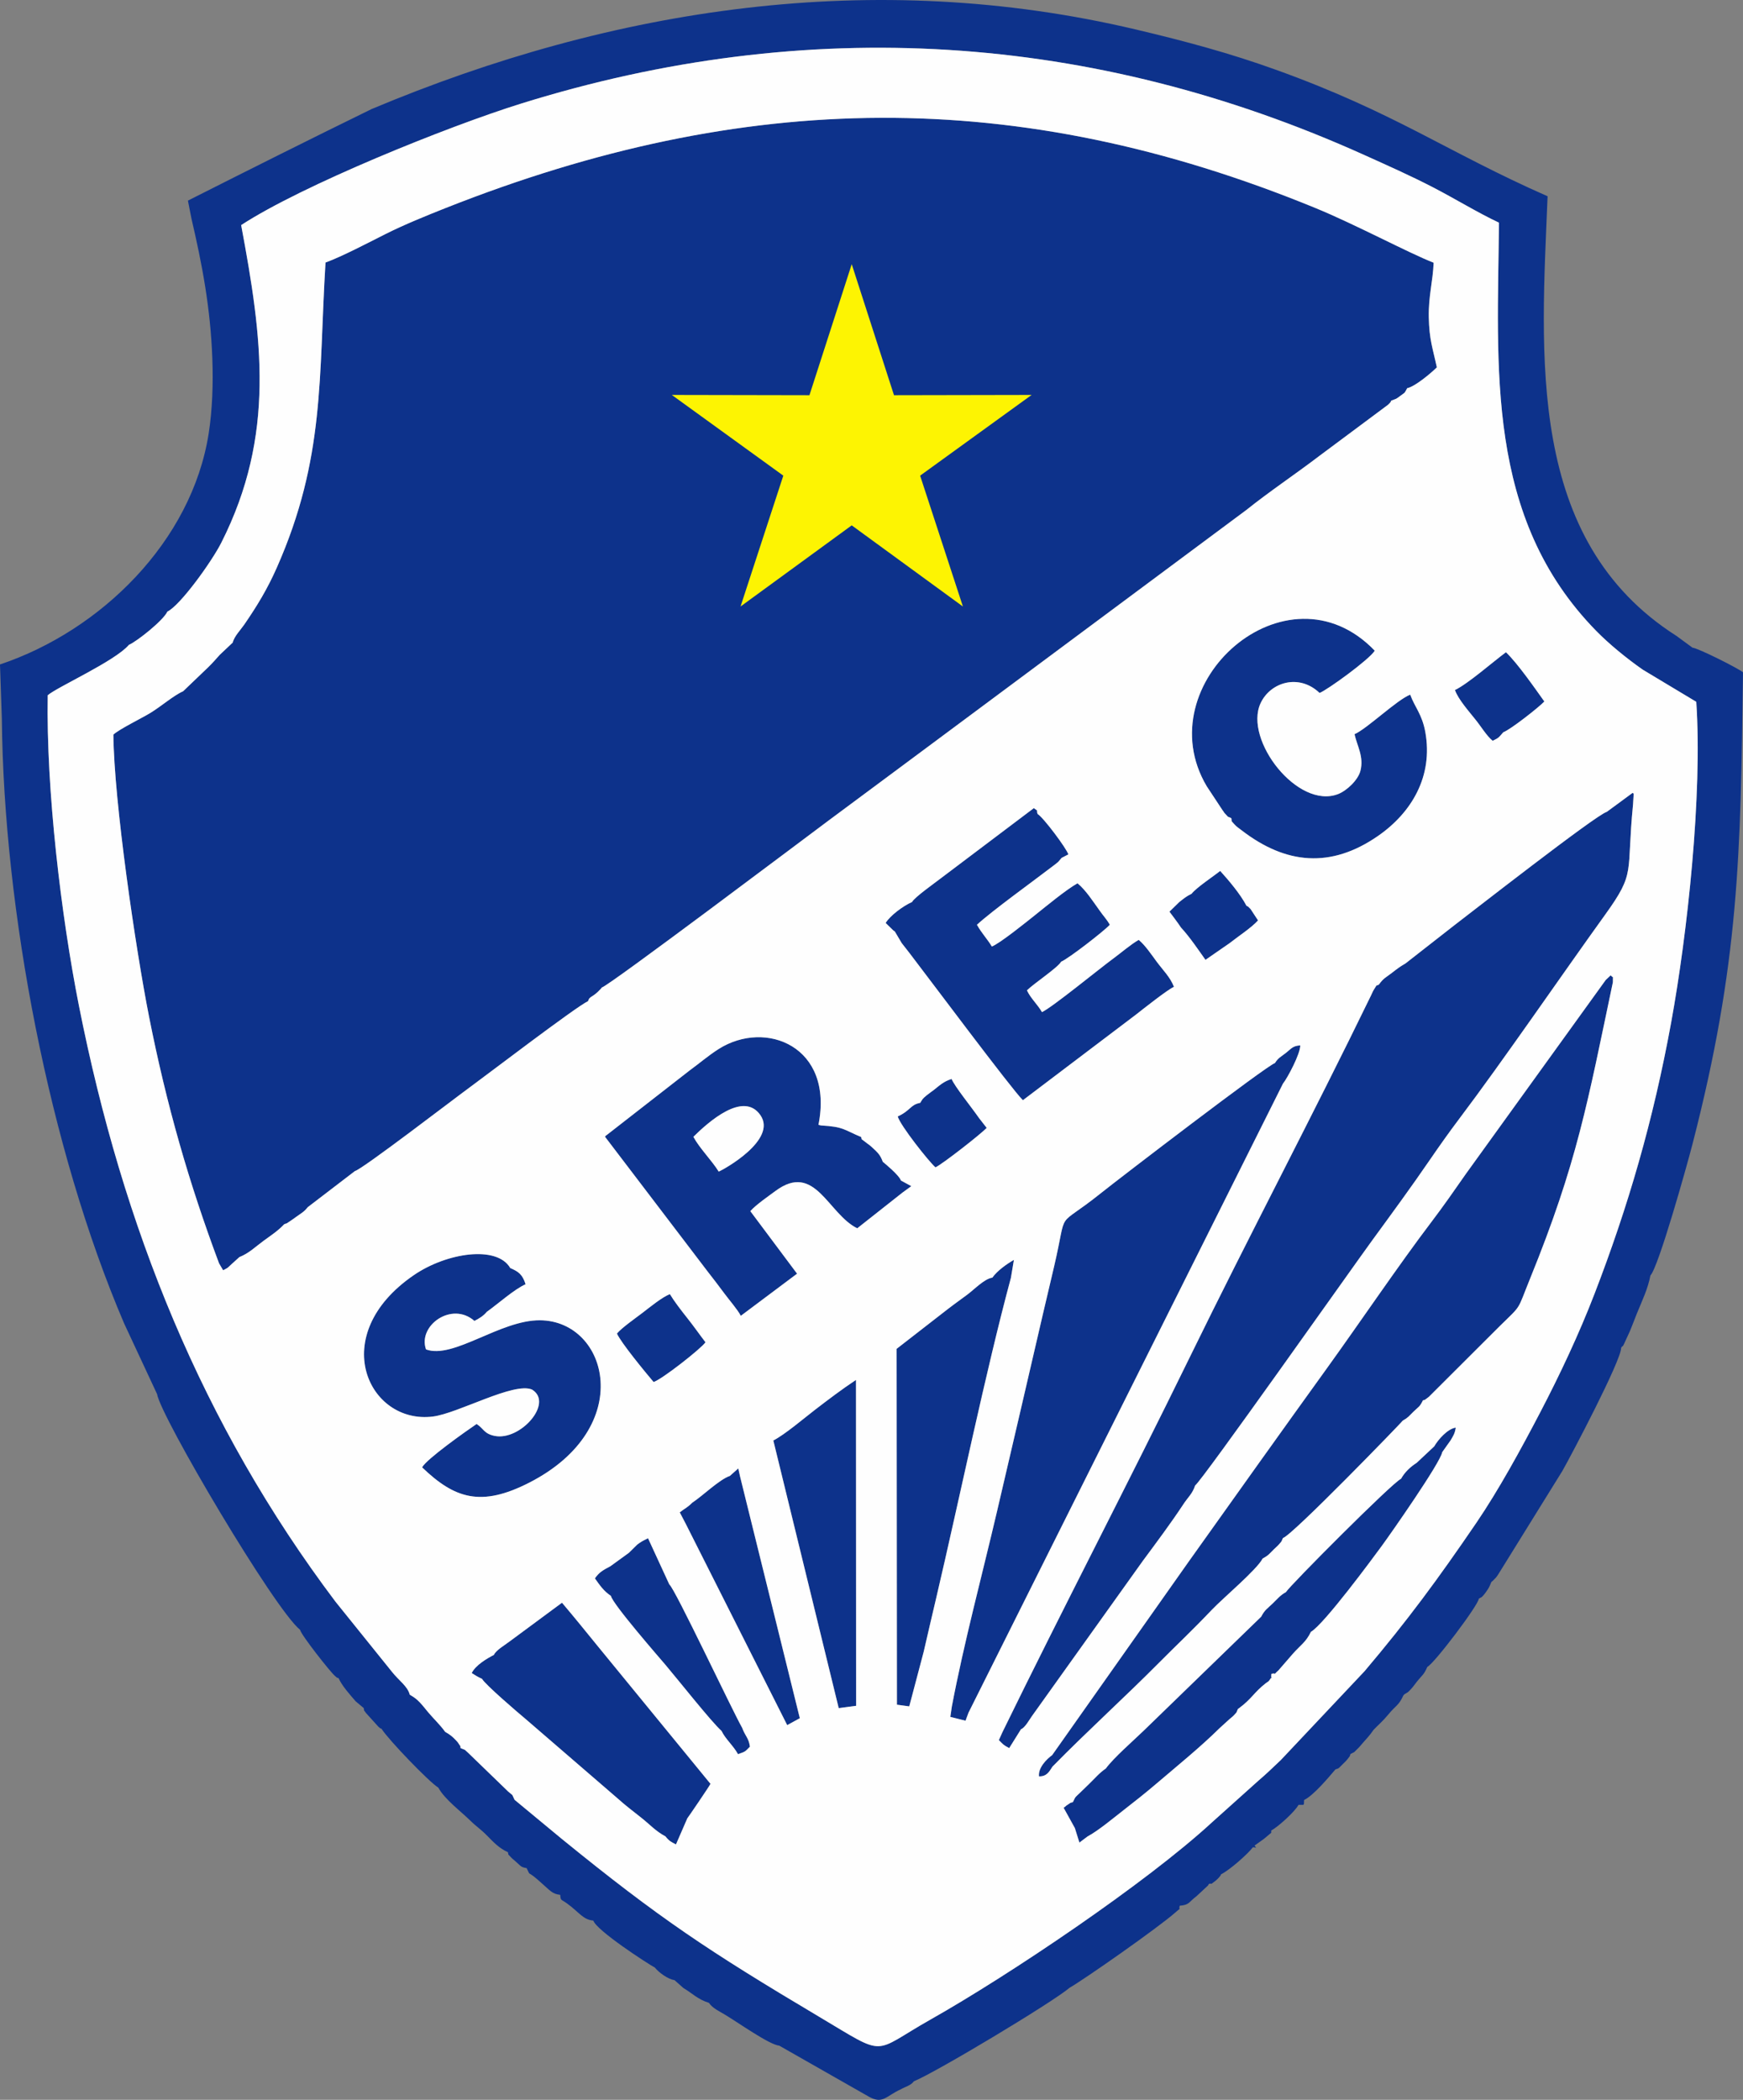 <?xml version="1.0" encoding="UTF-8"?>
<!DOCTYPE svg PUBLIC "-//W3C//DTD SVG 1.1//EN" "http://www.w3.org/Graphics/SVG/1.1/DTD/svg11.dtd">
<!-- Creator: CorelDRAW 2020 (64 Bit) -->
<svg xmlns="http://www.w3.org/2000/svg" xml:space="preserve" width="281.394mm" height="338.883mm" version="1.1" style="shape-rendering:geometricPrecision; text-rendering:geometricPrecision; image-rendering:optimizeQuality; fill-rule:evenodd; clip-rule:evenodd"
viewBox="0 0 4318.97 5201.36"
 xmlns:xlink="http://www.w3.org/1999/xlink"
 xmlns:xodm="http://www.corel.com/coreldraw/odm/2003">
 <rect x="0" y="0" width="4318.97" height="5201.36" fill="#808080" stroke="none"/>
 <defs>
  <style type="text/css">
   <![CDATA[
    .fil2 {fill:#FEFEFE}
    .fil0 {fill:#0D328B}
    .fil1 {fill:#FDF402}
   ]]>
  </style>
 </defs>
 <g id="Camada_x0020_1">
  <g id="_2004215196656">
   <path class="fil0" d="M2217.24 2307.27l17.16 28.89c8.63,11.06 11.65,14.74 19.09,24.42 46.21,60.12 253.19,337.33 281.12,364.7l281.29 -212.89c17.1,-13.43 77.69,-61.45 93.06,-67.95 -9.56,-24.41 -27.19,-41.12 -43.03,-62.57 -13.75,-18.62 -28.66,-40.83 -44.35,-53.7 -19.37,10.92 -45.15,33.16 -62.68,45.95 -33.6,24.52 -152.29,121.8 -177.05,132.89 -10.95,-19.13 -28.11,-34.11 -37.17,-53.88 17.17,-17.05 75.59,-55.53 84.69,-70.92 18.77,-7.95 106.1,-75.68 120.62,-91.51 -8.28,-14.58 -14.87,-20.28 -25.34,-35.32 -16.86,-23.26 -33.73,-50.02 -54.68,-67.43 -29.01,16.38 -77.54,56.76 -105.16,78.74 -20.17,16.06 -87.82,70.74 -107.16,77.8 -11.49,-19.03 -24.78,-32.25 -36.93,-53.79 37.86,-34.83 137.9,-106.8 189.63,-146.45 4.03,-3.09 8.32,-6.16 11.87,-9.46l8.36 -9.78 16.68 -8.62c-4.83,-15.34 -61.89,-91.56 -76.27,-100.18 -4.33,-12.82 4.64,-4.2 -9.32,-14.4l-232.62 175.41c-10.71,8.46 -64.03,46.15 -69.08,57.05 -22.36,9.81 -54.75,34.12 -65.42,51.96l18.86 18.41c0.84,0.65 2.55,1.74 3.8,2.63zm1230.06 -1314.86c14.43,-5.6 10.4,-2.77 23.58,-12.61 12.61,-9.42 7.89,-3.97 16.01,-18.26 19.74,-4.13 58.93,-37.31 73.44,-51.56 -10.09,-47.29 -18.92,-68.48 -19.96,-124.51 -0.96,-52.02 10.3,-89.29 12,-134.71 -63.64,-24.95 -192.96,-94.55 -292.96,-135.56 -739.37,-303.17 -1415.37,-292.26 -2154,-0.4 -48.34,19.1 -104.46,41.89 -151.23,65.43 -40.72,20.5 -106.41,55.04 -147.62,70.08 -17.36,283.47 -0.43,483.81 -120.63,755.65 -23.57,53.31 -48.85,94.75 -80.65,141.06 -8.8,12.82 -25.24,29.58 -28.57,44.58l-32.04 30.27c-11.05,12.17 -17.22,19.67 -28.7,30.85l-62.22 59.57c-24.06,10.57 -54.19,37.51 -83.22,54.91 -20.18,12.1 -75.79,39.45 -89.55,52.44 1.25,164.8 55.12,530.54 88.18,697.91 43.55,220.49 99.82,414.76 173.59,611.76l10.1 17.21c13.56,-7.16 8.73,-3.94 20.33,-14.62l19.97 -18.06c24.08,-9.61 38.97,-24.99 60.03,-40.4 18.47,-13.51 34.86,-23.87 51.06,-40.94 13.66,-5.34 0.6,0.99 14.28,-7.48 3.59,-2.22 12.39,-8.68 15.96,-11.26 12.59,-9.08 18.67,-11.62 28.04,-23.5l116.88 -89.45c18.31,-4.3 248.11,-180.94 286.12,-208.56 34.46,-25.04 261.55,-198.36 291.53,-212.32 4,-13.58 10.48,-7.55 31.22,-30.11 0.78,-0.85 2.03,-2.51 3.05,-3.76 18.85,-5.06 503.74,-370.4 562.45,-414.08 93.19,-69.33 186.44,-138.2 279.65,-207.65 264.78,-196.64 491.15,-365.27 754.66,-560.96 58.51,-46.81 121.65,-88.69 180.64,-133.73l170.58 -126.98c8.17,-7.82 5.86,-6.37 7.98,-10.26zm217.12 2967.57c8.81,-5.48 4.23,-0.88 11.2,-8.1 1.78,-1.84 5.93,-7.58 7.15,-9.33 5.61,-8.01 7.67,-11.26 12.58,-23.73 0.89,-0.52 2.2,-2.62 2.48,-1.86l9.39 -9.68c5.07,-6.57 6.61,-10.02 10.79,-16.37l153.36 -247.26c21.66,-37.93 146.07,-274.08 145.62,-304.92 1.11,-1.23 2.7,-4.74 3.18,-3.82 0.46,0.89 2.41,-2.75 3.01,-3.73l15.82 -34.45c6.26,-14.92 11.34,-29.08 16.92,-42.85 12.96,-31.96 27.29,-60.84 33.68,-94.62 19.65,-19.43 90.22,-270.95 104.19,-325.1 115.53,-447.75 119.49,-715.31 125.18,-1168.85 -12.86,-10.54 -111.87,-60.1 -125.04,-60.93l-39.7 -29.1c-373.69,-237.96 -335.38,-695.26 -319.43,-1089.1 -250.99,-110.52 -376.61,-206.45 -672.05,-312.94 -114.79,-41.38 -225.75,-71.28 -349.11,-100.39 -648.24,-152.99 -1293.26,-54.45 -1892.96,197.36 -153.79,75.21 -302.94,149.95 -455.03,226.74l8.64 43.95c26.52,113.98 47.15,220.43 51.84,347.44 2.28,61.67 0.12,127.55 -9.2,186.44 -42.14,266.15 -266.7,487.27 -516.95,571.13l4.58 134.53c4.6,474.63 117.55,1064.68 302.83,1497.34l81.73 175.24c9.49,56.98 290.65,532.7 354.39,584.04 2.12,12.21 76.11,106.03 86.6,114.4 9.28,7.41 0.12,2.24 8.74,5.27 8.93,19.78 28.14,40.82 42.45,57.51l19.95 16.66c2.29,11.07 -1.64,1.24 5.64,12.29l30.58 33.81c8.73,7.2 1.69,2.67 7.78,5.13 17.3,27.25 117.67,131.63 140.94,146 15.2,28.41 55.48,58.36 79.33,81.74 16.17,15.85 24.83,20.15 42.63,38.29 14.71,15 29.16,30.41 50.48,39.84 2.48,10.15 -1.45,2.22 6.69,11.69 3.28,3.82 7.43,6.94 11.38,10.34 14.86,12.8 12.95,14.79 28.24,17.38 10.4,20.64 1.38,7.62 19.28,21.86 9.9,7.88 11.47,10.03 20.34,17.62 17.53,14.98 23.56,24.69 43.55,26.7 1.57,15.56 1.38,10.06 16.9,21.34 31.45,22.86 39.15,39.99 65.2,42.46 7.84,24.59 134.81,106.92 152.43,116.35 9.98,12.56 33.81,29.55 48.51,31l22.26 19.67c23.61,14.18 35.35,27.94 63.36,36.79 7.78,12.47 26.3,21.33 38.85,28.76 32.09,18.99 110.75,75.16 135.42,77.27l223.55 127.24c32.97,17.63 40.76,-2.11 76.19,-18.55 13.21,-7.45 25.55,-9.65 33.85,-20.53 53.56,-21.67 342.14,-194.52 386.2,-231.97 35,-19.74 219.2,-148.61 261.68,-186.2 18.84,-16.67 6.67,-1.55 10.73,-16.64 24.44,-2.06 22.05,-8.95 41.45,-23.5l28.96 -26.89c0.49,-2.17 1.74,-2.62 2.6,-3.93 9.21,-2.37 -1.42,5.53 16.34,-7.92 1.6,-1.21 6.64,-6.28 7.59,-7.39 6.3,-7.36 3.66,-4.34 5.38,-8.09 21.59,-10.75 66.07,-50.08 78.88,-66.98 8.18,-0.7 11.21,4.96 4.12,-4.21l22.89 -16.33c7.4,-5.83 10.29,-8.87 18.61,-15.57l0 -5.54 2.12 -6.86 0 0 -2.12 6.86c16.47,-8.77 58.24,-46.09 67.58,-63.59 16.33,-0.51 12.67,3.13 13.72,-11.89 23.79,-11.57 60.46,-55.7 77.77,-75.88 10.51,-3.26 7.28,-2.7 19.67,-14.55 3.45,-3.3 7.57,-7.26 10.45,-11.06 8.53,-11.3 4.22,-4.5 6.95,-12.38 14.28,-7.77 4.85,-0.73 17.18,-12.52 6.54,-6.25 6.81,-7.31 12.76,-14.12 11.18,-12.79 17.09,-18.37 27.42,-33.37 11.94,-12.57 22.89,-21.33 36.77,-38.27 18.01,-22 25.37,-21.33 37.11,-46.95l2.66 -2.96c9.24,-5.76 6.4,-2.25 16.36,-12.94 6.2,-6.65 8.46,-10.82 14.35,-18.09 13.77,-17 17.37,-16.96 25.95,-36.65 17.5,-8.69 126.24,-152.46 127.64,-169zm-2015.48 588.89c9.95,12.36 14.11,13.49 26.04,19.86l28.1 -64.63c2.08,-2.31 54.47,-79.15 57.43,-85.44l-277.99 -339.39c-29.51,-36.29 -60.92,-75.08 -89.96,-109.25l-130.55 96.46c-12.17,9.28 -33.03,21.19 -38.16,32.76 -17.04,8.84 -45.22,25.21 -54.97,44.98 10.75,6.62 13.06,8.66 25.5,14.31 7.22,13.71 90.43,85.03 108.65,100.08l226.83 195.72c20.57,18.57 38.92,32.11 59.64,48.65 23.01,18.38 34.39,32.24 59.44,45.9zm-546.01 -259.11c-12.71,-17.8 -27.46,-31.08 -42.24,-48.66 -7.64,-9.09 -12.17,-15.34 -19.92,-23.59 -9.21,-9.81 -15.15,-13.49 -25.41,-19.62 -5.3,-21.13 -27.17,-35.12 -44.12,-56.68l-140.06 -173.89c-330.36,-438.57 -526.83,-927.3 -635.66,-1476.23 -43.97,-221.8 -81.41,-534.4 -77.28,-768.92 23.63,-20.52 166.65,-84.34 201.14,-124.78 19.32,-8.27 84.75,-59.82 95.35,-82.39 32,-15.42 109.99,-123.89 133.73,-170.87 134.76,-266.71 101.47,-506.85 49.09,-786.49 150.38,-98.36 511.01,-244.08 693.46,-300.96 709.88,-221.33 1416.64,-175.98 2089.23,127.14 58.57,26.39 114.39,51.22 169.63,79.71 54.02,27.86 113.11,64.09 164.41,88.03 -3.29,359.32 -34.72,730.03 241.23,1011.48 30.77,31.38 73.63,66.84 115.22,95.87l132.48 79.52c15.37,230.4 -21.91,573.42 -62.16,793.8 -44.63,244.34 -106.9,456.95 -189.75,671.93 -38.9,100.93 -86.42,201.56 -134.26,293.22 -48.04,92.06 -104.06,194.37 -158.79,274.65 -95.03,139.39 -170.63,241.92 -276.81,367.36l-207.52 220.09c-19.39,18.46 -35.81,34.39 -56.34,51.86l-114.23 102.49c-164.21,151.32 -503.98,379.33 -697.17,488.37 -148.62,83.88 -105.02,95.34 -277.61,-7.27 -273.33,-162.49 -395.12,-243.34 -637.07,-440.34l-116.56 -96.48c-8.83,-17.94 -0.65,-6.91 -15.81,-20.42l-98.83 -95.59c-13.29,-11.72 -3.27,-5.06 -19,-11.92 -2.41,-12.85 3.29,1.96 -3.83,-9.59 -3.29,-5.33 -5.27,-7.35 -9.25,-11.42 -7.84,-8.04 -12.83,-12.21 -25.31,-19.42zm455.35 -443.32l-45.59 33.06c-19.79,10.55 -27.92,15.19 -38.59,30.19 12.5,17.54 21.55,31.2 39.65,43.35 4.18,20.38 122.43,155.78 135.18,170.84 31.15,36.8 113.23,140.63 138.95,163.71 10,20.58 28.68,35.72 40.86,57.55 18.28,-6.55 16.4,-5.11 29.51,-18.53 -2.97,-21.99 -11.61,-25.67 -19.21,-46.69 -25.73,-45.23 -167.16,-346.08 -180.51,-355.15l-52.74 -114.41c-13.44,6.46 -17.31,8.58 -26.69,15.63l-20.81 20.45zm140.89 -71.95l251.43 498.73 31.29 -17.14 -148.35 -599.89 -4.12 -18.87 -20.78 18.53c-26.7,9.3 -67.18,49.29 -93.18,66.29 -13.77,13.66 -18.38,13.84 -31.04,24.1l14.76 28.25zm379.09 456.59l43.13 -5.71 -0.34 -807.25c-34.7,22.98 -68.71,48.78 -101.36,73.85 -27.25,20.92 -74.54,61.31 -103.45,76.19l162.03 662.91zm1393.45 -568.13c-20.84,8.67 -275.88,264.89 -285.25,280.7 -14.75,8.39 -19.83,15.6 -32.4,27.76 -14.04,13.57 -19.89,15.85 -28.91,33.15l-290.11 281.35c-26.52,25.71 -75.55,68.16 -94.91,94.75 -16.24,10.99 -27.36,24.68 -42.16,38.9 -8.79,8.44 -13.43,12.91 -21.97,21.3 -13.14,12.91 -9.77,7.23 -17.52,23.21 -8.57,2.16 -3.92,0.62 -12.71,6.15 -8.52,5.35 0.42,0.17 -10.21,7.72l27.88 50.33 11.21 35.89 20.2 -15.17c27.32,-14.7 64.58,-46.07 89.03,-65.01 27.67,-21.43 55.59,-43.61 81.02,-65.31 53.37,-45.55 109.45,-90.83 157.36,-138.18 10.18,-9.24 14.63,-13.4 23.94,-21.78 4.74,-4.27 8,-6.25 11.38,-9.98 10.36,-11.43 3.84,-3.26 9.95,-15.58l1.83 -1.23c32.81,-24.19 37.34,-39.21 66.55,-62.06 6.27,-4.91 7.12,-3.53 11.34,-10.3 8.39,-13.47 1.27,9.08 3.17,-13.42 16.29,-3.45 0.66,6.64 17.75,-8.89l35.37 -40.74c18.95,-21.37 32.71,-29.02 44.72,-54.33 32.4,-18.36 154.32,-183.75 175.5,-212.63 21.94,-29.91 145.62,-206.4 149.94,-232.51l21.12 -29.78c6.07,-10.61 10.53,-16.81 12.34,-30.99 -20.34,2.83 -44,30.13 -53.25,46.43l-43.45 40.72c-15.7,10.13 -29.47,22.88 -38.75,39.53zm-1012.76 -498.16c-19.78,2.6 -45.32,29.87 -63.16,42.88 -19.83,14.46 -40.08,29.22 -58.82,43.99l-115.22 89.49 0.73 881.47 30.58 4.16 35.75 -135.26c10.24,-44.81 20.33,-87.65 30.7,-131.83 58.35,-248.58 122.57,-561.43 185.42,-794.44l7.44 -44.47c-17.36,9.99 -41.21,26.65 -53.43,44.01zm-740.83 -348.86c36.34,-35.92 124.03,-114.76 166.16,-53.53 42.12,61.22 -91.37,134.89 -103.37,139.69 -17.55,-28.18 -47.03,-57.12 -62.79,-86.16zm-189.35 487.32c9.07,21.56 70.43,96.12 90.78,120.08 20.81,-6.6 117.64,-82.59 128.58,-98.42 -14.74,-19.14 -28.66,-39.34 -45.78,-60.84 -14.34,-18.02 -31.75,-40.65 -42.49,-58.44 -19.62,7.7 -49.44,32.27 -68.95,47.18 -15.59,11.92 -50.89,36.61 -62.15,50.45zm-264.4 -162.27c-32.8,-56.8 -157.45,-38.22 -238.87,17.53 -217.94,149.22 -112.29,370.51 47.12,350.33 62.99,-7.97 200.53,-86.31 245.78,-66.8 54.13,33.31 -29.25,127.49 -92.65,114.73 -26.76,-5.38 -26.96,-18.18 -44.78,-29.49 -25.06,17 -123.54,86.31 -135.03,107.38 80.26,77.04 145.49,99.36 265.76,37.79 266.2,-136.29 195.52,-400.8 26.32,-402.08 -98.73,-0.75 -214.37,97.05 -282.41,72.16 -20.92,-59.27 64.2,-119.76 119.94,-70.57 12,-5.97 22.77,-12.84 30.68,-22.49 27.71,-19.69 68.29,-56.11 96.12,-68.3 -7.67,-24.5 -17.66,-31.46 -37.98,-40.21zm769.77 -353.22l-6.08 -1.48c38.67,-194.07 -130.51,-261.66 -247.03,-187.99 -26.21,16.57 -47.74,35.58 -71.73,52.89l-207.45 161.53c-0.43,-0.91 -1.8,2.08 -2.57,3.21l253.3 332.5c15.42,19.94 27.39,35.13 42.21,55.33 11.85,16.14 32.49,39.53 40.86,55.58l139.41 -104.38 -115.82 -154.94c14.24,-15.99 44.43,-36.7 62.27,-49.93 98.17,-72.78 129.68,56.28 202.62,92.46l112.38 -88.67 21.65 -15.73 -25.73 -13.96c-4.72,-13.78 -41.82,-43.71 -41.85,-43.82 -0.35,-1.38 -1.79,-1.34 -2.78,-1.86 -6.71,-18.19 -12.5,-23.17 -26.24,-35.98 -8.31,-7.76 -9.99,-7.77 -18.5,-14.68 -11.53,-9.36 -6.57,-2.57 -9.15,-11.4 -43.45,-18.08 -42.33,-25.36 -99.77,-28.7zm955.97 -840.26l39.21 59.45c5.74,7.19 1.52,3.66 7.05,9.28 12.89,13.09 0.19,2.98 14.77,10.58 2.11,11.16 -2.77,3.07 7.9,15.37 4.77,5.51 11.57,9.91 17.93,14.81 109.64,84.4 220.85,94.3 337.04,14.1 83.75,-57.81 137.6,-148.14 117.8,-257.72 -8,-44.29 -26.56,-62.31 -37.42,-92.68 -32.8,12.69 -106.39,83.97 -137.98,97.98 6.47,29.41 23.41,55.5 14.66,90.44 -5.82,23.25 -33.98,49.5 -55.15,57.75 -99.96,38.95 -234.08,-133.82 -192.5,-224.57 23.95,-52.27 95.09,-74.72 146.4,-25.79 19.48,-7.66 122.89,-82.52 136.7,-104.68 -217.93,-226.94 -566.74,82.29 -416.41,335.69zm665.57 -165.52c12.31,14.79 28.66,41.93 43.08,53 15.96,-7.66 14.93,-8.35 26.26,-21.17 17.76,-6.4 88.61,-62.19 101.69,-76.19 -23.23,-32.54 -65.97,-94.18 -95.11,-122.01 -33.48,24.85 -93.24,77.47 -126.34,93.66 7.87,22.94 35.49,53.81 50.42,72.7zm-729.32 515.56c21.53,23.09 44.22,56.95 60.72,80.05l59.62 -41.25c19.99,-15.89 55.06,-38.85 70.56,-56.46l-18.34 -27.99c-8.88,-8.99 -4.98,-5.43 -10.18,-8.13 -15.43,-29.45 -44.16,-63.12 -65.19,-86.42 -17.32,13.86 -58.17,40.62 -70.99,56.64 -13.7,6.71 -17.69,10.62 -30.31,20.37l-24.45 23.87c9.1,12.38 20.59,27.09 28.58,39.32zm-646.1 434.25c-24.71,4.6 -23.25,18.66 -55.77,33.75 6.21,22.17 77.09,111.84 93.55,126.05 17.51,-8.16 113.6,-83.32 126.84,-97.83l-18.99 -24.39c-17.95,-25.97 -60.99,-79.09 -67.85,-96.69 -20.08,5.96 -30.89,16.93 -43.11,26.41 -8.28,6.42 -12.22,8.73 -18.53,13.91 -12.1,9.94 -9.99,9.3 -16.13,18.78zm878.92 -98.54c-20.39,6.19 -384.92,285.18 -431.01,322.08 -116.79,93.52 -80.88,30.83 -116.16,181.57 -9.46,40.4 -18.76,79.12 -27.89,118.61 -37.67,162.84 -75.55,325.46 -113.48,487.71 -36.97,158.12 -82.04,325.48 -112.07,483.92l-3.74 25.69 37.66 9.46 7.37 -19.86 779.21 -1558.25c11.07,-13.64 43.29,-74.15 42.82,-94.66 -18.4,1.04 -21.98,7.77 -34.74,17.97 -12.46,9.95 -19.58,12.23 -27.97,25.77zm-551.2 1742.7c88.47,-90.02 176.63,-169.36 264.77,-258.05 44.79,-45.07 78.83,-76.52 129.83,-130.06 28.64,-30.07 111.68,-99.44 126.01,-127.11 14.74,-8.23 15.43,-10.5 27.58,-22.59 4.77,-4.75 9.87,-8.89 13.65,-13.37 8.81,-10.44 3.79,-3.97 9.29,-15.05 22.97,-6.36 294.91,-287.25 296.81,-290.71 14.11,-8.15 14.61,-10.61 26.48,-22.17 13.8,-13.43 14.76,-10.77 23.54,-28.1 9.38,-2.89 -0.17,1.71 9.3,-4.63 1.15,-0.77 4.55,-3.46 5.71,-4.43l176.28 -175.82c54.72,-53.58 41.22,-35.5 73.94,-116.02 117.17,-288.26 142.33,-435.23 205.41,-734.86 -0.42,-19.58 2.68,-7.64 -5.41,-17.11l-12.31 11.57 -346.06 479.65c-29.76,42.61 -56.39,80.91 -85.92,119.77 -80.22,105.54 -178.64,251.12 -257.26,360.11 -115.67,160.34 -230.08,320.99 -343.19,479.85l-339.2 480.64c-13.74,9.88 -35.35,31.55 -32.6,52.79 18.8,-0.03 24.44,-10.27 33.38,-24.3zm1373.47 -2364.92c-26.23,6.91 -346.39,257.22 -378.26,281.32l-120.49 94.15c-15.68,9.28 -18.17,11.4 -33.23,23.01 -15.99,12.32 -20.89,13 -32.94,29.59 -8.28,4.02 -2.91,-2.14 -12.04,12.08 -2.74,4.27 -4.97,9.94 -7.2,14.53 -144.06,296.6 -302.57,596.14 -448.29,894.4 -154.14,315.48 -314.53,622.33 -465.19,930.83l-8.75 19.43c11.68,11.37 10.14,11.57 25.66,19.75l29.25 -46.79c9.39,-3.08 20.6,-23.28 26.76,-32.02l275.43 -385.39c32.54,-43.9 68.6,-92.18 98.72,-137.67 12.35,-19.46 23.83,-27.64 30.52,-48.62 15.91,-10.05 390.04,-540.43 437.68,-605.65 49.23,-67.4 97.28,-132.77 144.63,-201.89 23.67,-34.55 48.07,-68.87 72.31,-100.97 107.45,-142.32 253.24,-355.26 361.24,-505.18 77,-106.88 52.07,-99.73 69.21,-273.05l1.63 -27.05c-1.09,-0.44 -2.97,-2.56 -3.45,-1.28l-63.23 46.48z"/>
   <polygon class="fil1" points="2110.48,654.4 2215.23,978.93 2556.26,978.28 2279.98,1178.2 2385.98,1502.33 2110.48,1301.35 1834.97,1502.33 1940.97,1178.2 1664.69,978.28 2005.72,978.93 "/>
   <path class="fil2" d="M1457.07 2479.94c-29.98,13.95 -257.08,187.28 -291.53,212.32 -38,27.61 -267.81,204.26 -286.12,208.56l-116.88 89.45c-9.37,11.88 -15.46,14.42 -28.04,23.5 -3.58,2.58 -12.38,9.04 -15.96,11.26 -13.68,8.47 -0.62,2.14 -14.28,7.48 -16.2,17.07 -32.59,27.43 -51.06,40.94 -21.06,15.41 -35.95,30.78 -60.03,40.4l-19.97 18.06c-11.6,10.68 -6.77,7.46 -20.33,14.62l-10.1 -17.21c-73.78,-197 -130.04,-391.27 -173.59,-611.76 -33.06,-167.37 -86.93,-533.11 -88.18,-697.91 13.76,-12.98 69.37,-40.34 89.55,-52.44 29.03,-17.4 59.16,-44.35 83.22,-54.91l62.22 -59.57c11.48,-11.18 17.65,-18.68 28.7,-30.85l32.04 -30.27c3.33,-15 19.76,-31.76 28.57,-44.58 31.8,-46.31 57.08,-87.75 80.65,-141.06 120.19,-271.84 103.26,-472.18 120.63,-755.65 41.21,-15.03 106.9,-49.58 147.62,-70.08 46.77,-23.54 102.89,-46.33 151.23,-65.43 738.64,-291.87 1414.63,-302.77 2154,0.4 100,41.01 229.32,110.6 292.96,135.56 -1.7,45.42 -12.97,82.69 -12,134.71 1.04,56.03 9.87,77.23 19.96,124.51 -14.51,14.25 -53.7,47.43 -73.44,51.56 -8.13,14.28 -3.41,8.83 -16.01,18.26 -13.18,9.85 -9.15,7.01 -23.58,12.61 -2.12,3.9 0.19,2.44 -7.98,10.26l-170.58 126.98c-58.99,45.03 -122.13,86.92 -180.64,133.73 -263.5,195.69 -489.88,364.32 -754.66,560.96 -93.22,69.44 -186.46,138.32 -279.65,207.65 -58.71,43.67 -543.6,409.01 -562.45,414.08 -1.01,1.26 -2.26,2.92 -3.05,3.76 -20.74,22.56 -27.21,16.53 -31.22,30.11zm427.2 282.46c-42.13,-61.23 -129.82,17.6 -166.16,53.53 15.77,29.04 45.24,57.98 62.79,86.16 12,-4.8 145.49,-78.47 103.37,-139.69zm-811.67 746.44c-159.41,20.17 -265.05,-201.12 -47.12,-350.33 81.43,-55.75 206.07,-74.33 238.87,-17.53 20.32,8.75 30.31,15.71 37.98,40.21 -27.83,12.19 -68.41,48.61 -96.12,68.3 -7.91,9.65 -18.68,16.52 -30.68,22.49 -55.74,-49.19 -140.87,11.29 -119.94,70.57 68.04,24.89 183.68,-72.91 282.41,-72.16 169.2,1.28 239.88,265.79 -26.32,402.08 -120.27,61.58 -185.5,39.25 -265.76,-37.79 11.49,-21.07 109.97,-90.38 135.03,-107.38 17.82,11.3 18.02,24.1 44.78,29.49 63.4,12.76 146.77,-81.42 92.65,-114.73 -45.26,-19.51 -182.8,58.82 -245.78,66.8zm679.97 -360.41l-253.3 -332.5c0.77,-1.13 2.14,-4.12 2.57,-3.21l207.45 -161.53c23.99,-17.31 45.52,-36.32 71.73,-52.89 116.51,-73.67 285.69,-6.08 247.03,187.99l6.08 1.48c57.45,3.34 56.33,10.62 99.77,28.7 2.58,8.83 -2.38,2.04 9.15,11.4 8.51,6.91 10.19,6.93 18.5,14.68 13.74,12.82 19.52,17.79 26.24,35.98 0.99,0.51 2.44,0.47 2.78,1.86 0.03,0.1 37.13,30.03 41.85,43.82l25.73 13.96 -21.65 15.73 -112.38 88.67c-72.93,-36.18 -104.44,-165.25 -202.62,-92.46 -17.84,13.23 -48.03,33.94 -62.27,49.93l115.82 154.94 -139.41 104.38c-8.37,-16.04 -29.01,-39.43 -40.86,-55.58 -14.83,-20.2 -26.79,-35.39 -42.21,-55.33zm481.83 -812.26l-17.16 -28.89c-1.26,-0.89 -2.97,-1.98 -3.8,-2.63l-18.86 -18.41c10.67,-17.85 43.05,-42.16 65.42,-51.96 5.05,-10.9 58.37,-48.6 69.08,-57.05l232.62 -175.41c13.96,10.2 4.99,1.58 9.32,14.4 14.38,8.62 71.44,84.84 76.27,100.18l-16.68 8.62 -8.36 9.78c-3.55,3.3 -7.83,6.37 -11.87,9.46 -51.73,39.65 -151.77,111.63 -189.63,146.45 12.15,21.54 25.44,34.76 36.93,53.79 19.34,-7.06 86.99,-61.74 107.16,-77.8 27.61,-21.98 76.15,-62.36 105.16,-78.74 20.95,17.4 37.82,44.17 54.68,67.43 10.47,15.05 17.06,20.75 25.34,35.32 -14.52,15.84 -101.85,83.56 -120.62,91.51 -9.1,15.39 -67.52,53.88 -84.69,70.92 9.06,19.77 26.22,34.75 37.17,53.88 24.76,-11.09 143.46,-108.38 177.05,-132.89 17.53,-12.79 43.31,-35.03 62.68,-45.95 15.7,12.87 30.6,35.08 44.35,53.7 15.84,21.45 33.48,38.16 43.03,62.57 -15.37,6.5 -75.96,54.53 -93.06,67.95l-281.29 212.89c-27.93,-27.38 -234.91,-304.58 -281.12,-364.7 -7.44,-9.68 -10.45,-13.35 -19.09,-24.42zm-518.95 1385.97c26,-17 66.48,-57 93.18,-66.29l20.78 -18.53 4.12 18.87 148.35 599.89 -31.29 17.14 -251.43 -498.73 -14.76 -28.25c12.66,-10.27 17.27,-10.44 31.04,-24.1zm362.8 508.94l-162.03 -662.91c28.91,-14.89 76.2,-55.27 103.45,-76.19 32.65,-25.07 66.66,-50.86 101.36,-73.85l0.34 807.25 -43.13 5.71zm144.22 -8.47l-0.73 -881.47 115.22 -89.49c18.74,-14.77 38.98,-29.53 58.82,-43.99 17.84,-13.01 43.38,-40.28 63.16,-42.88 12.22,-17.35 36.06,-34.02 53.43,-44.01l-7.44 44.47c-62.85,233.01 -127.07,545.86 -185.42,794.44 -10.37,44.18 -20.46,87.02 -30.7,131.83l-35.75 135.26 -30.58 -4.16zm136.09 4.53c30.04,-158.44 75.1,-325.8 112.07,-483.92 37.93,-162.24 75.81,-324.87 113.48,-487.71 9.14,-39.49 18.44,-78.22 27.89,-118.61 35.28,-150.74 -0.63,-88.05 116.16,-181.57 46.09,-36.9 410.62,-315.89 431.01,-322.08 8.39,-13.54 15.52,-15.82 27.97,-25.77 12.76,-10.19 16.34,-16.93 34.74,-17.97 0.47,20.52 -31.75,81.02 -42.82,94.66l-779.21 1558.25 -7.37 19.86 -37.66 -9.46 3.74 -25.69zm125.24 63.79c150.66,-308.49 311.05,-615.35 465.19,-930.83 145.72,-298.26 304.24,-597.79 448.29,-894.4 2.23,-4.59 4.46,-10.26 7.2,-14.53 9.13,-14.22 3.76,-8.06 12.04,-12.08 12.05,-16.59 16.95,-17.27 32.94,-29.59 15.06,-11.61 17.54,-13.73 33.23,-23.01l120.49 -94.15c31.87,-24.1 352.03,-274.41 378.26,-281.32l63.23 -46.48c0.47,-1.29 2.35,0.83 3.45,1.28l-1.63 27.05c-17.15,173.32 7.78,166.17 -69.21,273.05 -108,149.92 -253.79,362.86 -361.24,505.18 -24.24,32.11 -48.64,66.42 -72.31,100.97 -47.35,69.11 -95.4,134.48 -144.63,201.89 -47.64,65.22 -421.78,595.6 -437.68,605.65 -6.69,20.98 -18.17,29.16 -30.52,48.62 -30.12,45.49 -66.18,93.77 -98.72,137.67l-275.43 385.39c-6.16,8.74 -17.37,28.94 -26.76,32.02l-29.25 46.79c-15.52,-8.18 -13.99,-8.38 -25.66,-19.75l8.75 -19.43zm1046.74 -823.22c0.02,0.02 -0.01,0.04 0,0zm-584.14 399.12c113.12,-158.85 227.53,-319.5 343.19,-479.85 78.62,-108.99 177.04,-254.57 257.26,-360.11 29.54,-38.86 56.16,-77.16 85.92,-119.77l346.06 -479.65 12.31 -11.57c8.09,9.47 5,-2.47 5.41,17.11 -63.07,299.63 -88.24,446.6 -205.41,734.86 -32.73,80.52 -19.22,62.44 -73.94,116.02l-176.28 175.82c-1.16,0.97 -4.56,3.66 -5.71,4.43 -4.19,2.81 -4.65,3.47 -4.68,3.59 -0.07,-0.06 -0.66,-0.17 -4.61,1.04 -8.78,17.32 -9.74,14.67 -23.54,28.1 -11.88,11.56 -12.37,14.02 -26.48,22.17 -1.9,3.46 -273.84,284.35 -296.81,290.71 -5.49,11.08 -0.47,4.61 -9.29,15.05 -3.79,4.49 -8.88,8.62 -13.65,13.37 -12.15,12.09 -12.84,14.36 -27.58,22.59 -14.33,27.66 -97.37,97.04 -126.01,127.11 -50.99,53.53 -85.03,84.99 -129.83,130.06 -88.14,88.68 -176.3,168.03 -264.77,258.05 -8.94,14.03 -14.58,24.27 -33.38,24.3 -2.75,-21.23 18.86,-42.91 32.6,-52.79l339.2 -480.64zm203.82 288.64c2.41,-2.33 0.57,3.72 0,0zm36.23 -211.82c9.37,-15.81 264.42,-272.03 285.25,-280.7 9.28,-16.65 23.05,-29.41 38.75,-39.53l43.45 -40.72c9.25,-16.29 32.91,-43.59 53.25,-46.43 -1.81,14.18 -6.27,20.38 -12.34,30.99l-21.12 29.78c-4.32,26.11 -128,202.59 -149.94,232.51 -21.18,28.88 -143.1,194.27 -175.5,212.63 -12.01,25.31 -25.77,32.95 -44.72,54.33l-35.37 40.74c-17.1,15.53 -1.46,5.44 -17.75,8.89 -0.43,5.15 -0.4,7.94 -0.18,9.34 -0.65,0.63 -1.61,1.87 -2.99,4.08 -4.22,6.77 -5.07,5.4 -11.34,10.3 -29.21,22.85 -33.74,37.87 -66.55,62.06l-1.83 1.23c-6.12,12.33 0.41,4.15 -9.95,15.58 -3.37,3.72 -6.64,5.71 -11.38,9.98 -9.31,8.38 -13.76,12.54 -23.94,21.78 -47.92,47.35 -104,92.63 -157.36,138.18 -25.42,21.7 -53.35,43.88 -81.02,65.31 -24.45,18.94 -61.71,50.31 -89.03,65.01l-20.2 15.17 -11.21 -35.89 -27.88 -50.33c10.63,-7.54 1.69,-2.36 10.21,-7.72 8.79,-5.52 4.14,-3.98 12.71,-6.15 7.75,-15.97 4.38,-10.29 17.52,-23.21 8.54,-8.39 13.18,-12.86 21.97,-21.3 14.8,-14.22 25.92,-27.91 42.16,-38.9 19.36,-26.59 68.4,-69.04 94.91,-94.75l290.11 -281.35c9.02,-17.3 14.87,-19.57 28.91,-33.15 12.57,-12.15 17.66,-19.37 32.4,-27.76zm-2045.76 381.45c0.09,-1.69 1.17,1.09 0,0zm2240.77 -185.72c106.18,-125.44 181.78,-227.97 276.81,-367.36 54.73,-80.29 110.75,-182.59 158.79,-274.65 47.83,-91.67 95.36,-192.29 134.26,-293.22 82.85,-214.98 145.12,-427.59 189.75,-671.93 40.25,-220.38 77.53,-563.39 62.16,-793.8l-132.48 -79.52c-41.59,-29.03 -84.45,-64.49 -115.22,-95.87 -275.95,-281.45 -244.52,-652.15 -241.23,-1011.48 -51.3,-23.94 -110.39,-60.17 -164.41,-88.03 -55.24,-28.49 -111.07,-53.31 -169.63,-79.71 -672.6,-303.12 -1379.36,-348.47 -2089.23,-127.14 -182.45,56.88 -543.08,202.6 -693.46,300.96 52.38,279.65 85.67,519.78 -49.09,786.49 -23.74,46.99 -101.73,155.46 -133.73,170.87 -10.6,22.57 -76.03,74.13 -95.35,82.39 -34.49,40.44 -177.51,104.26 -201.14,124.78 -4.13,234.52 33.31,547.12 77.28,768.92 108.83,548.93 305.3,1037.65 635.66,1476.23l140.06 173.89c16.95,21.56 38.82,35.55 44.12,56.68 10.27,6.13 16.21,9.81 25.41,19.62 7.74,8.25 12.27,14.5 19.92,23.59 14.78,17.58 29.52,30.86 42.24,48.66 12.48,7.21 17.47,11.38 25.31,19.42 3.98,4.07 5.96,6.09 9.25,11.42 1.7,2.76 2.67,4.02 3.2,4.5 -0.04,0.71 0.09,2.2 0.63,5.08 15.72,6.86 5.7,0.2 19,11.92l98.83 95.59c15.16,13.51 6.98,2.48 15.81,20.42l116.56 96.48c241.95,196.99 363.74,277.84 637.07,440.34 172.59,102.61 128.99,91.15 277.61,7.27 193.2,-109.04 532.97,-337.05 697.17,-488.37l114.23 -102.49c20.53,-17.48 36.95,-33.41 56.34,-51.86l207.52 -220.09zm-2119.44 -72.91l130.55 -96.46c29.04,34.17 60.44,72.96 89.96,109.25l277.99 339.39c-2.96,6.29 -55.35,83.13 -57.43,85.44l-28.1 64.63c-11.94,-6.37 -16.09,-7.5 -26.04,-19.86 -25.05,-13.65 -36.43,-27.52 -59.44,-45.9 -20.71,-16.54 -39.06,-30.08 -59.64,-48.65l-226.83 -195.72c-18.22,-15.05 -101.43,-86.37 -108.65,-100.08 -12.44,-5.65 -14.75,-7.69 -25.5,-14.31 9.75,-19.77 37.93,-36.14 54.97,-44.98 5.12,-11.57 25.99,-23.48 38.16,-32.76zm250.68 -186.98l45.59 -33.06 20.81 -20.45c9.38,-7.05 13.25,-9.17 26.69,-15.63l52.74 114.41c13.35,9.06 154.78,309.92 180.51,355.15 7.61,21.02 16.25,24.7 19.21,46.69 -13.11,13.42 -11.23,11.98 -29.51,18.53 -12.19,-21.83 -30.86,-36.96 -40.86,-57.55 -25.71,-23.09 -107.79,-126.92 -138.95,-163.71 -12.75,-15.07 -131,-150.46 -135.18,-170.84 -18.09,-12.15 -27.14,-25.81 -39.65,-43.35 10.67,-15 18.81,-19.64 38.59,-30.19zm106.85 -456.17c-20.36,-23.96 -81.72,-98.52 -90.78,-120.08 11.26,-13.84 46.56,-38.53 62.15,-50.45 19.5,-14.91 49.33,-39.48 68.95,-47.18 10.74,17.79 28.15,40.43 42.49,58.44 17.12,21.51 31.04,41.7 45.78,60.84 -10.94,15.83 -107.77,91.81 -128.58,98.42zm1409.77 -1416.37l-39.21 -59.45c-150.33,-253.4 198.48,-562.63 416.41,-335.69 -13.81,22.15 -117.22,97.01 -136.7,104.68 -51.31,-48.94 -122.45,-26.48 -146.4,25.79 -41.58,90.76 92.54,263.52 192.5,224.57 21.17,-8.25 49.33,-34.51 55.15,-57.75 8.75,-34.93 -8.19,-61.03 -14.66,-90.44 31.59,-14.01 105.18,-85.29 137.98,-97.98 10.86,30.37 29.42,48.4 37.42,92.68 19.8,109.58 -34.05,199.91 -117.8,257.72 -116.19,80.2 -227.4,70.31 -337.04,-14.1 -6.36,-4.9 -13.16,-9.3 -17.93,-14.81 -10.66,-12.3 -5.79,-4.21 -7.9,-15.37 -14.58,-7.6 -1.88,2.52 -14.77,-10.58 -5.53,-5.62 -1.31,-2.09 -7.05,-9.28zm-102.96 290.59c-7.98,-12.23 -19.48,-26.94 -28.58,-39.32l24.45 -23.87c12.62,-9.75 16.61,-13.66 30.31,-20.37 12.82,-16.02 53.67,-42.78 70.99,-56.64 21.03,23.29 49.76,56.97 65.19,86.42 5.2,2.7 1.3,-0.86 10.18,8.13l18.34 27.99c-15.5,17.61 -50.56,40.58 -70.56,56.46l-59.62 41.25c-16.5,-23.1 -39.18,-56.96 -60.72,-80.05zm772.41 -462.56c-14.42,-11.07 -30.78,-38.21 -43.08,-53 -14.93,-18.89 -42.54,-49.77 -50.42,-72.7 33.1,-16.2 92.86,-68.81 126.34,-93.66 29.15,27.83 71.88,89.47 95.11,122.01 -13.08,13.99 -83.93,69.79 -101.69,76.19 -11.33,12.83 -10.3,13.52 -26.26,21.17zm-1474.28 930.57c32.53,-15.09 31.07,-29.15 55.77,-33.75 6.13,-9.48 4.03,-8.84 16.13,-18.78 6.31,-5.18 10.26,-7.5 18.53,-13.91 12.23,-9.48 23.03,-20.45 43.11,-26.41 6.87,17.6 49.9,70.72 67.85,96.69l18.99 24.39c-13.24,14.52 -109.33,89.67 -126.84,97.83 -16.46,-14.21 -87.34,-103.88 -93.55,-126.05z"/>
  </g>
 </g>
</svg>
